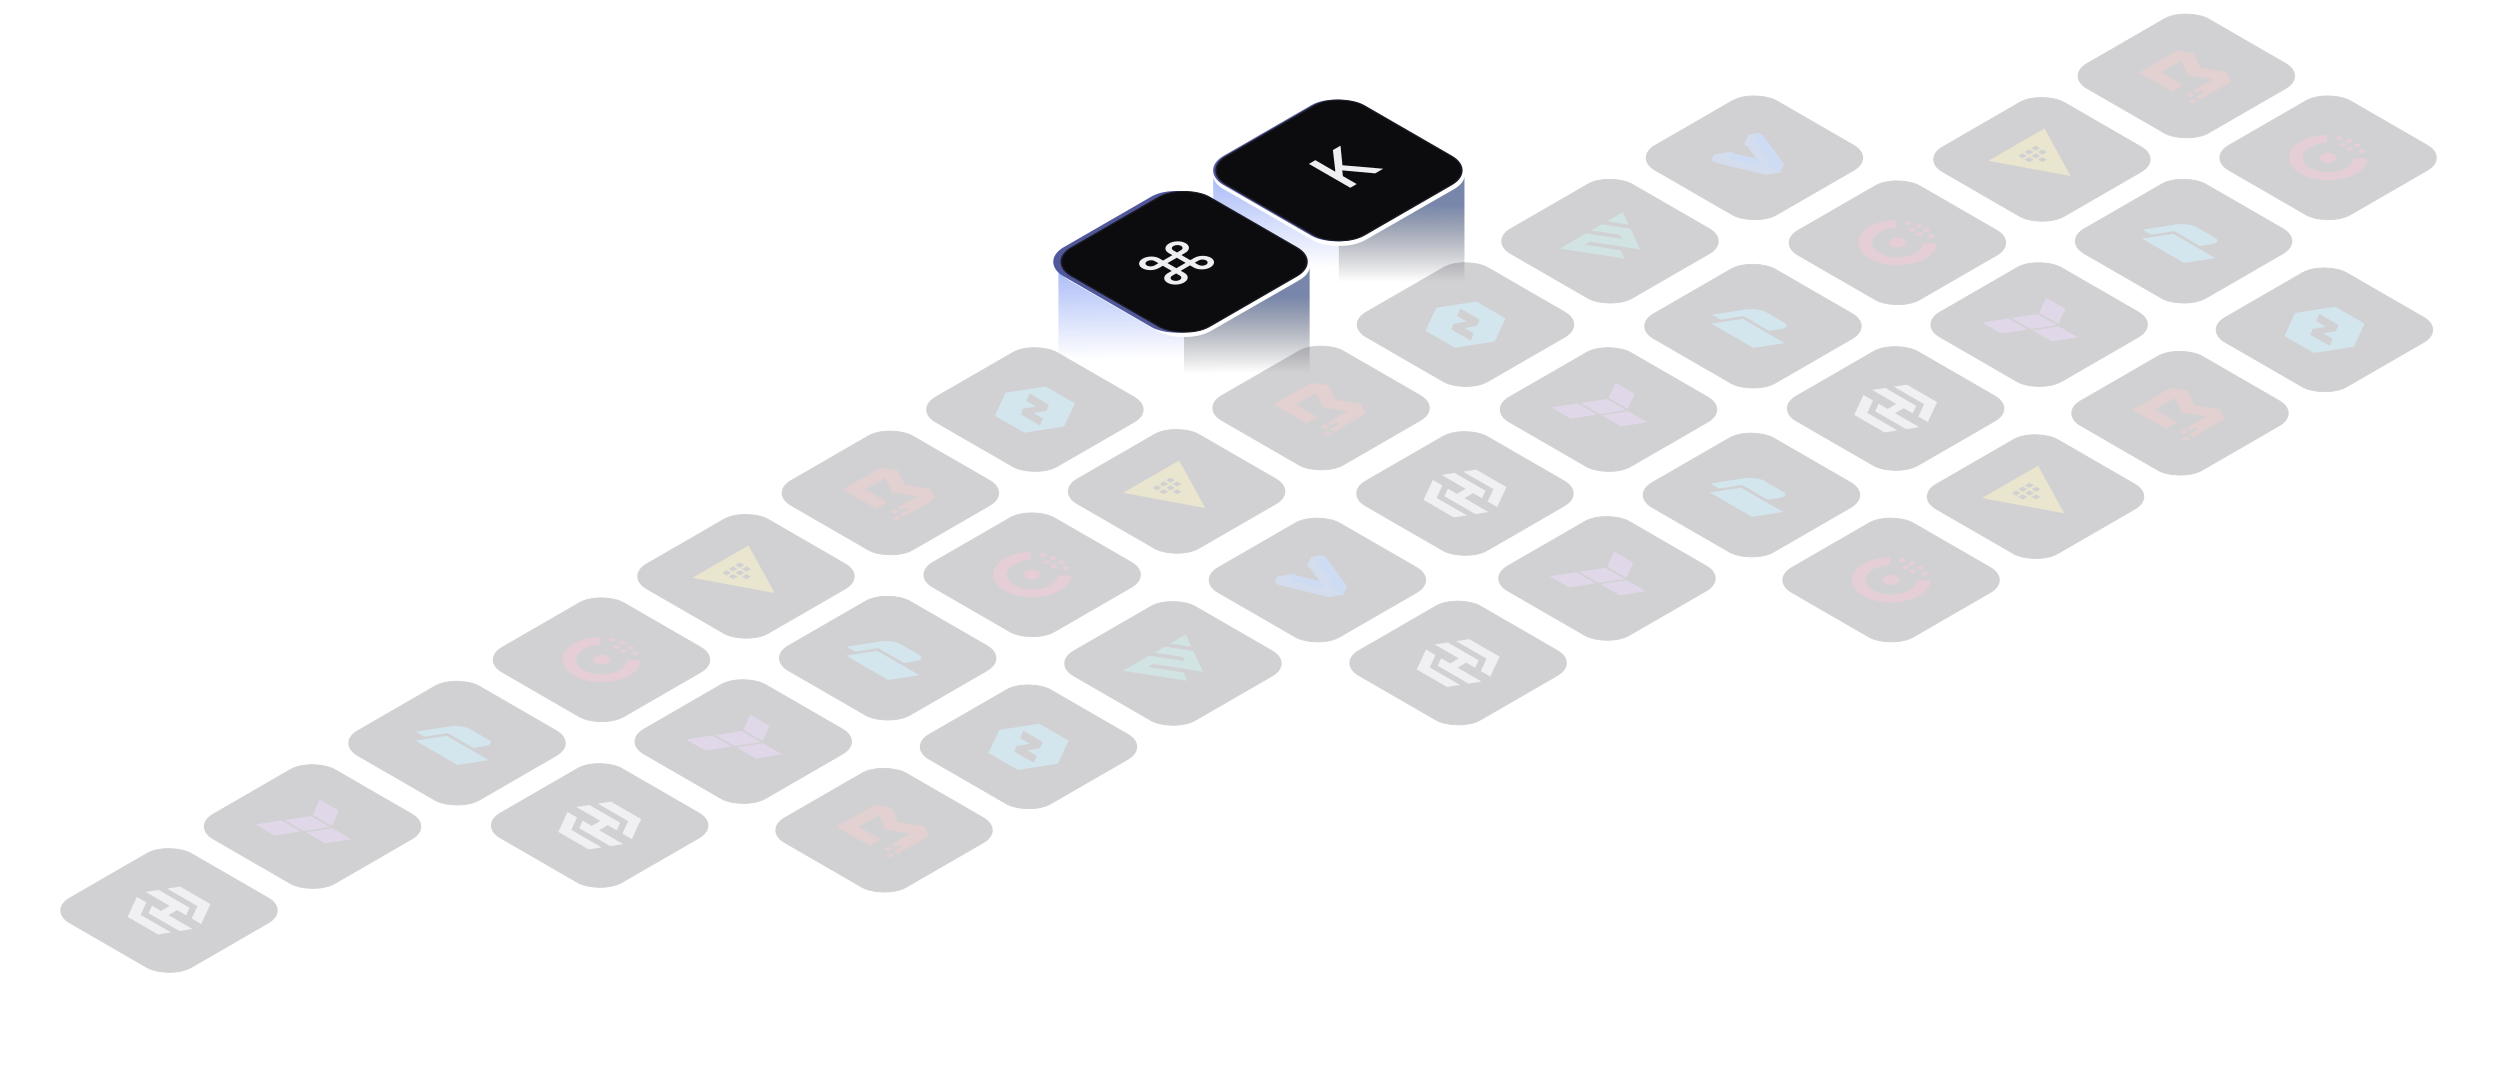 <svg width="985" height="428" viewBox="0 0 985 428" fill="none" xmlns="http://www.w3.org/2000/svg">
<g clip-path="url(#clip0_22107_228988)">
<g filter="url(#filter0_f_22107_228988)">
<rect width="63.019" height="63.019" rx="11.52" transform="matrix(0.866 -0.5 0.866 0.5 472.13 67.16)" fill="#51579B"/>
</g>
<g filter="url(#filter1_f_22107_228988)">
<rect width="63.019" height="63.019" rx="11.52" transform="matrix(0.866 -0.5 0.866 0.5 409.13 103.16)" fill="#51579B"/>
</g>
<g opacity="0.2">
<rect x="0.438" width="54.882" height="54.882" rx="9.872" transform="matrix(0.866 -0.5 0.866 0.5 75.245 325.876)" fill="#1A1B26" stroke="#1A1B26" stroke-width="0.506"/>
<g clip-path="url(#clip1_22107_228988)">
<path fill-rule="evenodd" clip-rule="evenodd" d="M112.115 323.068L122.452 321.468L130.021 325.838L119.682 327.437L112.115 323.068Z" fill="#633691"/>
<path fill-rule="evenodd" clip-rule="evenodd" d="M123.17 321.053L130.739 325.423L133.507 319.455L125.94 315.087L123.17 321.053Z" fill="#633691"/>
<path fill-rule="evenodd" clip-rule="evenodd" d="M100.62 324.827L108.187 329.196L118.524 327.598L110.957 323.229L100.62 324.827Z" fill="#633691"/>
<path fill-rule="evenodd" clip-rule="evenodd" d="M128.078 332.284L138.416 330.686L130.898 326.346L130.848 326.317L120.511 327.916L128.078 332.284Z" fill="#633691"/>
</g>
<rect x="0.438" width="54.882" height="54.882" rx="9.872" transform="matrix(0.866 -0.5 0.866 0.5 244.923 292.398)" fill="#1A1B26" stroke="#1A1B26" stroke-width="0.506"/>
<g clip-path="url(#clip2_22107_228988)">
<path fill-rule="evenodd" clip-rule="evenodd" d="M281.794 289.59L292.131 287.99L299.7 292.359L289.361 293.959L281.794 289.59Z" fill="#633691"/>
<path fill-rule="evenodd" clip-rule="evenodd" d="M292.849 287.575L300.418 291.945L303.187 285.977L295.62 281.608L292.849 287.575Z" fill="#633691"/>
<path fill-rule="evenodd" clip-rule="evenodd" d="M270.299 291.349L277.866 295.717L288.203 294.119L280.636 289.751L270.299 291.349Z" fill="#633691"/>
<path fill-rule="evenodd" clip-rule="evenodd" d="M297.757 298.806L308.095 297.208L300.577 292.868L300.528 292.839L290.19 294.437L297.757 298.806Z" fill="#633691"/>
</g>
<rect x="0.438" width="54.882" height="54.882" rx="9.872" transform="matrix(0.866 -0.5 0.866 0.5 132.162 293.018)" fill="#1A1B26" stroke="#1A1B26" stroke-width="0.506"/>
<g clip-path="url(#clip3_22107_228988)">
<path fill-rule="evenodd" clip-rule="evenodd" d="M163.659 291.799L175.939 289.903L192.521 299.476L180.241 301.371L163.659 291.799Z" fill="#237FA7"/>
<path d="M177.234 286.2L163.899 288.271L167.28 290.222L176.361 288.819L186.513 294.68L190.775 294.016C193.416 293.607 194.217 292.487 192.533 291.515L185.083 287.214C183.407 286.249 179.873 285.795 177.234 286.2Z" fill="#237FA7"/>
</g>
<rect x="0.438" width="54.882" height="54.882" rx="9.872" transform="matrix(0.866 -0.5 0.866 0.5 301.841 259.54)" fill="#1A1B26" stroke="#1A1B26" stroke-width="0.506"/>
<g clip-path="url(#clip4_22107_228988)">
<path fill-rule="evenodd" clip-rule="evenodd" d="M333.338 258.32L345.618 256.425L362.2 265.997L349.92 267.893L333.338 258.32Z" fill="#237FA7"/>
<path d="M346.913 252.722L333.578 254.792L336.959 256.744L346.04 255.341L356.192 261.202L360.454 260.537C363.095 260.128 363.897 259.009 362.212 258.037L354.762 253.736C353.086 252.77 349.552 252.317 346.913 252.722Z" fill="#237FA7"/>
</g>
<rect x="0.438" width="54.882" height="54.882" rx="9.872" transform="matrix(0.866 -0.5 0.866 0.5 189.079 260.159)" fill="#1A1B26" stroke="#1A1B26" stroke-width="0.506"/>
<g clip-path="url(#clip5_22107_228988)">
<path d="M247.945 266.144C246.173 267.168 243.996 267.927 241.601 268.355C239.206 268.784 236.666 268.868 234.201 268.601C231.737 268.334 229.423 267.724 227.459 266.824C225.496 265.924 223.943 264.761 222.935 263.435C221.927 262.11 221.494 260.663 221.675 259.219C221.856 257.775 222.644 256.379 223.971 255.151C225.298 253.923 227.125 252.9 229.292 252.172C231.459 251.444 233.901 251.032 236.406 250.973V250.973L236.526 254.026C234.569 254.084 232.684 254.468 231.098 255.131C229.512 255.795 228.293 256.71 227.59 257.765C226.886 258.82 226.728 259.971 227.135 261.077C227.541 262.183 228.495 263.198 229.88 263.997C231.265 264.797 233.022 265.347 234.938 265.582C236.854 265.817 238.847 265.725 240.675 265.319C242.504 264.913 244.088 264.21 245.238 263.294C246.387 262.379 247.052 261.29 247.151 260.161L252.442 260.23C252.283 262.457 250.678 264.568 247.945 266.144V266.144Z" fill="#830833"/>
<path d="M251.262 257.937C251.086 258.039 250.861 258.108 250.616 258.136C250.371 258.165 250.117 258.15 249.886 258.095C249.655 258.04 249.458 257.946 249.319 257.826C249.181 257.707 249.107 257.566 249.107 257.421C249.107 257.277 249.181 257.136 249.319 257.016C249.458 256.896 249.655 256.803 249.886 256.748C250.117 256.693 250.371 256.678 250.616 256.706C250.861 256.735 251.086 256.804 251.262 256.906C251.498 257.043 251.631 257.228 251.631 257.421C251.631 257.615 251.498 257.8 251.262 257.937V257.937Z" fill="#830833"/>
<path d="M239.342 261.257C238.876 261.528 238.282 261.713 237.634 261.789C236.986 261.865 236.314 261.828 235.703 261.683C235.091 261.538 234.568 261.291 234.2 260.975C233.831 260.658 233.634 260.285 233.633 259.903C233.631 259.522 233.827 259.149 234.193 258.831C234.56 258.514 235.082 258.266 235.692 258.12C236.303 257.974 236.975 257.935 237.623 258.01C238.271 258.084 238.867 258.268 239.334 258.538C239.956 258.899 240.307 259.388 240.308 259.897C240.31 260.406 239.962 260.895 239.342 261.257V261.257Z" fill="#830833"/>
<path d="M249.244 255.589C249.067 255.691 248.842 255.76 248.597 255.789C248.352 255.817 248.098 255.802 247.867 255.747C247.637 255.692 247.439 255.598 247.301 255.479C247.162 255.359 247.088 255.218 247.088 255.073C247.088 254.929 247.162 254.788 247.301 254.668C247.439 254.549 247.637 254.455 247.867 254.4C248.098 254.345 248.352 254.33 248.597 254.358C248.842 254.387 249.067 254.456 249.244 254.558C249.48 254.695 249.612 254.88 249.612 255.073C249.612 255.267 249.48 255.452 249.244 255.589Z" fill="#830833"/>
<path d="M246.477 257.058C246.3 257.16 246.074 257.229 245.829 257.257C245.583 257.285 245.329 257.27 245.098 257.215C244.867 257.159 244.67 257.065 244.531 256.944C244.393 256.824 244.32 256.682 244.321 256.538C244.323 256.393 244.399 256.252 244.539 256.133C244.68 256.013 244.879 255.92 245.111 255.866C245.343 255.812 245.598 255.799 245.843 255.828C246.088 255.858 246.312 255.929 246.487 256.032C246.72 256.169 246.849 256.354 246.847 256.546C246.845 256.738 246.712 256.922 246.477 257.058V257.058Z" fill="#830833"/>
<path d="M246.234 253.852C246.058 253.954 245.833 254.023 245.588 254.051C245.343 254.08 245.089 254.065 244.858 254.01C244.628 253.955 244.43 253.861 244.292 253.741C244.153 253.622 244.079 253.481 244.079 253.336C244.079 253.192 244.153 253.051 244.292 252.931C244.43 252.812 244.628 252.718 244.858 252.663C245.089 252.608 245.343 252.593 245.588 252.621C245.833 252.65 246.058 252.719 246.234 252.821C246.471 252.958 246.603 253.143 246.603 253.336C246.603 253.53 246.471 253.715 246.234 253.852Z" fill="#830833"/>
<path d="M243.681 255.443C243.505 255.545 243.28 255.615 243.035 255.643C242.79 255.671 242.536 255.656 242.305 255.601C242.074 255.546 241.877 255.453 241.738 255.333C241.6 255.213 241.526 255.072 241.526 254.928C241.526 254.784 241.6 254.643 241.738 254.523C241.877 254.403 242.074 254.309 242.305 254.254C242.536 254.199 242.79 254.185 243.035 254.213C243.28 254.241 243.505 254.31 243.681 254.412C243.918 254.549 244.051 254.734 244.051 254.928C244.051 255.121 243.918 255.307 243.681 255.443V255.443Z" fill="#830833"/>
<path d="M242.259 252.68C242.083 252.782 241.858 252.852 241.613 252.88C241.368 252.908 241.114 252.894 240.883 252.839C240.652 252.784 240.454 252.691 240.315 252.571C240.176 252.451 240.102 252.31 240.101 252.166C240.101 252.022 240.175 251.881 240.314 251.761C240.452 251.641 240.65 251.547 240.88 251.492C241.111 251.437 241.365 251.422 241.61 251.45C241.855 251.478 242.081 251.548 242.257 251.65C242.494 251.786 242.627 251.971 242.627 252.164C242.627 252.358 242.495 252.543 242.259 252.68Z" fill="#830833"/>
</g>
<rect x="0.438" width="54.882" height="54.882" rx="9.872" transform="matrix(0.866 -0.5 0.866 0.5 358.759 226.681)" fill="#1A1B26" stroke="#1A1B26" stroke-width="0.506"/>
<g clip-path="url(#clip6_22107_228988)">
<path d="M417.624 232.665C415.853 233.69 413.675 234.449 411.28 234.877C408.885 235.306 406.345 235.39 403.881 235.123C401.416 234.856 399.102 234.246 397.139 233.346C395.175 232.446 393.622 231.282 392.614 229.957C391.606 228.632 391.174 227.184 391.354 225.741C391.535 224.297 392.323 222.9 393.65 221.672C394.978 220.444 396.804 219.422 398.971 218.694C401.138 217.966 403.58 217.554 406.086 217.494V217.494L406.205 220.548C404.249 220.606 402.363 220.989 400.777 221.653C399.191 222.317 397.973 223.231 397.269 224.287C396.566 225.342 396.408 226.493 396.814 227.599C397.221 228.705 398.174 229.719 399.559 230.519C400.944 231.319 402.701 231.869 404.618 232.104C406.534 232.338 408.527 232.247 410.355 231.841C412.183 231.435 413.768 230.732 414.917 229.816C416.067 228.9 416.731 227.812 416.831 226.683L422.121 226.751C421.962 228.979 420.357 231.09 417.624 232.665V232.665Z" fill="#830833"/>
<path d="M420.942 224.459C420.765 224.561 420.54 224.63 420.295 224.658C420.05 224.686 419.796 224.672 419.565 224.617C419.335 224.561 419.137 224.468 418.999 224.348C418.86 224.228 418.786 224.087 418.786 223.943C418.786 223.799 418.86 223.658 418.999 223.538C419.137 223.418 419.335 223.325 419.565 223.27C419.796 223.214 420.05 223.2 420.295 223.228C420.54 223.256 420.765 223.326 420.942 223.428C421.178 223.565 421.31 223.75 421.31 223.943C421.31 224.136 421.178 224.322 420.942 224.459V224.459Z" fill="#830833"/>
<path d="M409.021 227.779C408.555 228.05 407.961 228.235 407.313 228.311C406.665 228.387 405.993 228.35 405.382 228.205C404.77 228.06 404.247 227.813 403.879 227.496C403.51 227.18 403.313 226.807 403.312 226.425C403.311 226.044 403.506 225.67 403.872 225.353C404.239 225.035 404.761 224.788 405.371 224.642C405.982 224.495 406.654 224.457 407.302 224.532C407.95 224.606 408.546 224.79 409.013 225.06C409.636 225.421 409.986 225.909 409.988 226.419C409.989 226.928 409.641 227.417 409.021 227.779V227.779Z" fill="#830833"/>
<path d="M418.923 222.111C418.746 222.213 418.521 222.282 418.276 222.31C418.031 222.338 417.777 222.324 417.547 222.269C417.316 222.214 417.119 222.12 416.98 222C416.841 221.88 416.767 221.739 416.767 221.595C416.767 221.451 416.841 221.31 416.98 221.19C417.119 221.07 417.316 220.977 417.547 220.922C417.777 220.867 418.031 220.852 418.276 220.88C418.521 220.908 418.746 220.978 418.923 221.08C419.159 221.217 419.291 221.402 419.291 221.595C419.291 221.788 419.159 221.974 418.923 222.111Z" fill="#830833"/>
<path d="M416.156 223.579C415.979 223.681 415.754 223.751 415.508 223.779C415.262 223.807 415.008 223.792 414.777 223.736C414.546 223.681 414.349 223.587 414.21 223.466C414.072 223.346 413.999 223.204 414.001 223.06C414.002 222.915 414.078 222.774 414.218 222.654C414.359 222.535 414.558 222.442 414.79 222.388C415.022 222.334 415.277 222.321 415.522 222.35C415.767 222.38 415.991 222.451 416.166 222.554C416.399 222.691 416.528 222.876 416.526 223.068C416.524 223.26 416.391 223.444 416.156 223.579V223.579Z" fill="#830833"/>
<path d="M415.914 220.374C415.737 220.476 415.512 220.545 415.267 220.573C415.022 220.601 414.768 220.587 414.537 220.532C414.307 220.477 414.11 220.383 413.971 220.263C413.832 220.143 413.758 220.002 413.758 219.858C413.758 219.714 413.832 219.573 413.971 219.453C414.11 219.333 414.307 219.24 414.537 219.185C414.768 219.129 415.022 219.115 415.267 219.143C415.512 219.171 415.737 219.241 415.914 219.343C416.15 219.48 416.282 219.665 416.282 219.858C416.282 220.051 416.15 220.237 415.914 220.374Z" fill="#830833"/>
<path d="M413.36 221.965C413.184 222.067 412.959 222.136 412.714 222.164C412.469 222.193 412.215 222.178 411.984 222.123C411.754 222.068 411.556 221.974 411.418 221.854C411.279 221.735 411.205 221.594 411.205 221.449C411.205 221.305 411.279 221.164 411.418 221.044C411.556 220.925 411.754 220.831 411.984 220.776C412.215 220.721 412.469 220.706 412.714 220.734C412.959 220.763 413.184 220.832 413.36 220.934C413.597 221.071 413.73 221.256 413.73 221.449C413.73 221.643 413.597 221.828 413.36 221.965V221.965Z" fill="#830833"/>
<path d="M411.938 219.201C411.762 219.304 411.537 219.373 411.292 219.402C411.047 219.43 410.793 219.416 410.562 219.361C410.331 219.306 410.134 219.213 409.994 219.093C409.855 218.973 409.781 218.832 409.781 218.688C409.78 218.544 409.854 218.403 409.993 218.282C410.132 218.162 410.329 218.069 410.56 218.014C410.79 217.958 411.044 217.944 411.289 217.972C411.535 218 411.76 218.07 411.936 218.172C412.173 218.308 412.306 218.493 412.306 218.686C412.307 218.879 412.174 219.065 411.938 219.201Z" fill="#830833"/>
</g>
<rect x="0.438" width="54.882" height="54.882" rx="9.872" transform="matrix(0.866 -0.5 0.866 0.5 245.997 227.301)" fill="#1A1B26" stroke="#1A1B26" stroke-width="0.506"/>
<g clip-path="url(#clip7_22107_228988)">
<path d="M272.826 227.656L305.23 233.665L294.901 214.912L272.826 227.656ZM290.611 227.2L288.859 228.211L287.107 227.2L288.859 226.188L290.611 227.2ZM287.982 225.682L286.23 226.694L284.48 225.683L286.232 224.672L287.982 225.682ZM295.865 227.2L294.113 228.211L292.361 227.2L294.113 226.188L295.865 227.2ZM293.238 225.683L291.486 226.695L289.734 225.683L291.486 224.672L293.238 225.683ZM290.609 224.166L288.857 225.177L287.107 224.167L288.859 223.155L290.609 224.166ZM295.852 224.175L294.099 225.186L292.347 224.175L294.099 223.163L295.852 224.175ZM291.47 223.668L289.72 222.658L291.472 221.647L293.222 222.657L291.47 223.668Z" fill="#8F7D09"/>
</g>
<rect x="0.438" width="54.882" height="54.882" rx="9.872" transform="matrix(0.866 -0.5 0.866 0.5 415.677 193.823)" fill="#1A1B26" stroke="#1A1B26" stroke-width="0.506"/>
<g clip-path="url(#clip8_22107_228988)">
<path d="M442.506 194.178L474.91 200.187L464.581 181.434L442.506 194.178ZM460.291 193.722L458.539 194.733L456.787 193.722L458.539 192.71L460.291 193.722ZM457.662 192.204L455.91 193.216L454.16 192.205L455.912 191.194L457.662 192.204ZM465.545 193.722L463.793 194.733L462.041 193.722L463.793 192.71L465.545 193.722ZM462.918 192.205L461.166 193.217L459.414 192.205L461.166 191.194L462.918 192.205ZM460.289 190.688L458.537 191.699L456.787 190.689L458.539 189.677L460.289 190.688ZM465.531 190.697L463.779 191.708L462.027 190.697L463.779 189.685L465.531 190.697ZM461.15 190.19L459.4 189.18L461.152 188.169L462.902 189.179L461.15 190.19Z" fill="#8F7D09"/>
</g>
<rect x="0.438" width="54.882" height="54.882" rx="9.872" transform="matrix(0.866 -0.5 0.866 0.5 302.915 194.443)" fill="#1A1B26" stroke="#1A1B26" stroke-width="0.506"/>
<g clip-path="url(#clip9_22107_228988)">
<path d="M356.126 203.523L354.482 202.574L357.898 200.601L356.882 200.015L355.226 200.971L353.571 200.016L361.393 195.5L351.467 193.965L348.806 188.234L340.789 192.862L349.518 197.901L345.202 200.392L332.16 192.863L347.01 184.29L353.78 185.337L356.451 191.088L366.613 192.661L368.373 196.453L356.126 203.523Z" fill="#731316"/>
<path d="M352.475 200.648L350.82 201.604L352.475 202.559L354.13 201.604L352.475 200.648Z" fill="#731316"/>
<path d="M353.374 203.199L351.719 204.155L353.374 205.11L355.029 204.155L353.374 203.199Z" fill="#731316"/>
</g>
<rect x="0.438" width="54.882" height="54.882" rx="9.872" transform="matrix(0.866 -0.5 0.866 0.5 472.594 160.964)" fill="#1A1B26" stroke="#1A1B26" stroke-width="0.506"/>
<g clip-path="url(#clip10_22107_228988)">
<path d="M525.805 170.044L524.161 169.095L527.577 167.122L526.561 166.536L524.904 167.492L523.25 166.537L531.072 162.021L521.146 160.486L518.485 154.755L510.468 159.383L519.197 164.422L514.881 166.914L501.839 159.384L516.689 150.811L523.459 151.858L526.13 157.609L536.292 159.182L538.052 162.974L525.805 170.044Z" fill="#731316"/>
<path d="M522.154 167.17L520.499 168.125L522.154 169.08L523.809 168.125L522.154 167.17Z" fill="#731316"/>
<path d="M523.053 169.721L521.398 170.676L523.053 171.631L524.708 170.676L523.053 169.721Z" fill="#731316"/>
</g>
<rect x="0.438" width="54.882" height="54.882" rx="9.872" transform="matrix(0.866 -0.5 0.866 0.5 300.409 327.323)" fill="#1A1B26" stroke="#1A1B26" stroke-width="0.506"/>
<g clip-path="url(#clip11_22107_228988)">
<path d="M353.621 336.404L351.976 335.454L355.393 333.482L354.376 332.895L352.72 333.852L351.065 332.896L358.887 328.381L348.961 326.846L346.3 321.115L338.283 325.743L347.012 330.782L342.696 333.273L329.654 325.744L344.504 317.171L351.274 318.218L353.945 323.969L364.107 325.542L365.867 329.334L353.621 336.404Z" fill="#731316"/>
<path d="M349.969 333.529L348.314 334.484L349.969 335.439L351.624 334.484L349.969 333.529Z" fill="#731316"/>
<path d="M350.868 336.08L349.214 337.035L350.868 337.99L352.523 337.035L350.868 336.08Z" fill="#731316"/>
</g>
<rect x="0.438" width="54.882" height="54.882" rx="9.872" transform="matrix(0.866 -0.5 0.866 0.5 359.833 161.584)" fill="#1A1B26" stroke="#1A1B26" stroke-width="0.506"/>
<g clip-path="url(#clip12_22107_228988)">
<path d="M396.208 154.706L391.986 163.802L403.521 170.461L419.277 168.023L423.499 158.927L411.965 152.268L396.208 154.706ZM413.343 159.459L412.219 161.882L407.253 162.728L410.929 164.85L409.823 167.702L402.138 163.266L403.069 161.034L408.15 160.126L404.398 157.959L405.672 155.021L413.343 159.459Z" fill="#237FA7"/>
</g>
<rect x="0.438" width="54.882" height="54.882" rx="9.872" transform="matrix(0.866 -0.5 0.866 0.5 529.512 128.105)" fill="#1A1B26" stroke="#1A1B26" stroke-width="0.506"/>
<g clip-path="url(#clip13_22107_228988)">
<path d="M565.887 121.227L561.665 130.323L573.2 136.982L588.956 134.545L593.179 125.449L581.644 118.79L565.887 121.227ZM583.022 125.98L581.898 128.404L576.933 129.25L580.608 131.372L579.502 134.223L571.818 129.787L572.748 127.555L577.83 126.647L574.077 124.481L575.352 121.543L583.022 125.98Z" fill="#237FA7"/>
</g>
<rect x="0.438" width="54.882" height="54.882" rx="9.872" transform="matrix(0.866 -0.5 0.866 0.5 357.327 294.465)" fill="#1A1B26" stroke="#1A1B26" stroke-width="0.506"/>
<g clip-path="url(#clip14_22107_228988)">
<path d="M393.702 287.586L389.48 296.683L401.014 303.342L416.771 300.904L420.993 291.808L409.459 285.149L393.702 287.586ZM410.837 292.339L409.713 294.763L404.747 295.609L408.422 297.731L407.317 300.583L399.632 296.147L400.563 293.915L405.644 293.007L401.891 290.84L403.166 287.902L410.837 292.339Z" fill="#237FA7"/>
</g>
<rect x="0.438" width="54.882" height="54.882" rx="9.872" transform="matrix(0.866 -0.5 0.866 0.5 586.43 95.247)" fill="#1A1B26" stroke="#1A1B26" stroke-width="0.506"/>
<g clip-path="url(#clip15_22107_228988)">
<path d="M639.376 83.624L641.642 88.507L633.185 87.198L639.376 83.624Z" fill="#1D7177"/>
<path d="M626.43 95.231L624.364 96.424L638.471 98.607L639.984 101.864L614.586 97.936L624.916 91.972L639.027 94.155L638.27 92.527L626.981 90.78L631.112 88.395L636.759 89.268L642.402 90.141L646.182 98.286L626.43 95.231Z" fill="#1D7177"/>
</g>
<rect x="0.438" width="54.882" height="54.882" rx="9.872" transform="matrix(0.866 -0.5 0.866 0.5 414.245 261.606)" fill="#1A1B26" stroke="#1A1B26" stroke-width="0.506"/>
<g clip-path="url(#clip16_22107_228988)">
<path d="M467.191 249.984L469.457 254.866L461 253.558L467.191 249.984Z" fill="#1D7177"/>
<path d="M454.245 261.591L452.179 262.783L466.286 264.966L467.799 268.224L442.401 264.295L452.731 258.332L466.841 260.515L466.085 258.886L454.796 257.139L458.927 254.754L464.574 255.627L470.217 256.5L473.997 264.646L454.245 261.591Z" fill="#1D7177"/>
</g>
<rect x="0.438" width="54.882" height="54.882" rx="9.872" transform="matrix(0.866 -0.5 0.866 0.5 643.347 62.389)" fill="#1A1B26" stroke="#1A1B26" stroke-width="0.506"/>
<g clip-path="url(#clip17_22107_228988)">
<path d="M688.886 53.011L687.114 56.829L688.601 57.687L692.053 62.629L683.491 60.636L682.005 59.778L675.393 60.801L674.317 63.124L676.028 64.111L695.613 68.862L701.319 67.979L702.849 64.685L694.62 53.378L692.909 52.391L688.886 53.011Z" fill="#2354AA"/>
<path d="M692.909 52.391L691.136 56.207L692.624 57.066L696.828 63.423L696.109 64.971L701.319 67.979L702.849 64.685L694.62 53.378L692.909 52.391Z" fill="#0850C5"/>
<path d="M683.491 60.636L682.005 59.778L680.927 62.101L682.414 62.96L693.428 65.386L694.146 63.838L692.053 62.629L683.491 60.636Z" fill="#0850C5"/>
</g>
<rect x="0.438" width="54.882" height="54.882" rx="9.872" transform="matrix(0.866 -0.5 0.866 0.5 471.162 228.748)" fill="#1A1B26" stroke="#1A1B26" stroke-width="0.506"/>
<g clip-path="url(#clip18_22107_228988)">
<path d="M516.701 219.371L514.93 223.188L516.416 224.046L519.868 228.989L511.307 226.996L509.821 226.138L503.208 227.161L502.133 229.483L503.843 230.471L523.428 235.221L529.134 234.338L530.664 231.044L522.435 219.738L520.724 218.75L516.701 219.371Z" fill="#2354AA"/>
<path d="M520.724 218.75L518.951 222.567L520.439 223.426L524.643 229.783L523.924 231.331L529.134 234.338L530.664 231.044L522.435 219.738L520.724 218.75Z" fill="#0850C5"/>
<path d="M511.307 226.996L509.821 226.138L508.742 228.46L510.23 229.319L521.243 231.745L521.962 230.197L519.868 228.989L511.307 226.996Z" fill="#0850C5"/>
</g>
<rect x="0.438" width="54.882" height="54.882" rx="9.872" transform="matrix(0.866 -0.5 0.866 0.5 18.685 358.942)" fill="#1A1B26" stroke="#1A1B26" stroke-width="0.506"/>
<g clip-path="url(#clip19_22107_228988)">
<path d="M53.935 353.402L50.287 361.249L50.291 361.251L62.233 368.145L67.341 367.355L55.395 360.459L57.671 355.558L53.935 353.402Z" fill="#B2B6BD"/>
<path d="M57.377 351.415L66.89 356.907L63.448 358.894L59.899 356.844L58.528 359.794L70.716 366.83L75.83 366.041L66.344 360.565L69.785 358.579L73.312 360.614L74.68 357.666L62.484 350.625L57.377 351.415Z" fill="#B2B6BD"/>
<path d="M79.275 364.057L82.924 356.21L82.92 356.207L70.978 349.313L65.868 350.104L77.814 357.001L75.54 361.9L79.275 364.057Z" fill="#B2B6BD"/>
</g>
<rect x="0.438" width="54.882" height="54.882" rx="9.872" transform="matrix(0.866 -0.5 0.866 0.5 188.364 325.464)" fill="#1A1B26" stroke="#1A1B26" stroke-width="0.506"/>
<g clip-path="url(#clip20_22107_228988)">
<path d="M223.615 319.923L219.966 327.77L219.97 327.773L231.912 334.667L237.02 333.877L225.074 326.98L227.35 322.08L223.615 319.923Z" fill="#B2B6BD"/>
<path d="M227.056 317.937L236.569 323.428L233.128 325.415L229.578 323.366L228.208 326.316L240.395 333.352L245.509 332.563L236.023 327.087L239.464 325.1L242.991 327.136L244.359 324.187L232.164 317.147L227.056 317.937Z" fill="#B2B6BD"/>
<path d="M248.954 330.578L252.603 322.731L252.599 322.729L240.657 315.835L235.547 316.626L247.493 323.522L245.219 328.422L248.954 330.578Z" fill="#B2B6BD"/>
</g>
<rect x="0.438" width="54.882" height="54.882" rx="9.872" transform="matrix(0.866 -0.5 0.866 0.5 585.845 161.584)" fill="#1A1B26" stroke="#1A1B26" stroke-width="0.506"/>
<g clip-path="url(#clip21_22107_228988)">
<path fill-rule="evenodd" clip-rule="evenodd" d="M622.715 158.776L633.053 157.176L640.622 161.546L630.282 163.145L622.715 158.776Z" fill="#633691"/>
<path fill-rule="evenodd" clip-rule="evenodd" d="M633.771 156.761L641.34 161.131L644.108 155.163L636.541 150.795L633.771 156.761Z" fill="#633691"/>
<path fill-rule="evenodd" clip-rule="evenodd" d="M611.22 160.535L618.787 164.904L629.125 163.306L621.558 158.937L611.22 160.535Z" fill="#633691"/>
<path fill-rule="evenodd" clip-rule="evenodd" d="M638.679 167.992L649.016 166.394L641.499 162.054L641.449 162.025L631.112 163.624L638.679 167.992Z" fill="#633691"/>
</g>
<rect x="0.438" width="54.882" height="54.882" rx="9.872" transform="matrix(0.866 -0.5 0.866 0.5 755.524 128.106)" fill="#1A1B26" stroke="#1A1B26" stroke-width="0.506"/>
<g clip-path="url(#clip22_22107_228988)">
<path fill-rule="evenodd" clip-rule="evenodd" d="M792.394 125.298L802.732 123.697L810.301 128.067L799.961 129.666L792.394 125.298Z" fill="#633691"/>
<path fill-rule="evenodd" clip-rule="evenodd" d="M803.45 123.283L811.019 127.652L813.787 121.684L806.22 117.316L803.45 123.283Z" fill="#633691"/>
<path fill-rule="evenodd" clip-rule="evenodd" d="M780.899 127.056L788.467 131.425L798.804 129.827L791.237 125.458L780.899 127.056Z" fill="#633691"/>
<path fill-rule="evenodd" clip-rule="evenodd" d="M808.358 134.513L818.695 132.915L811.178 128.575L811.128 128.547L800.791 130.145L808.358 134.513Z" fill="#633691"/>
</g>
<rect x="0.438" width="54.882" height="54.882" rx="9.872" transform="matrix(0.866 -0.5 0.866 0.5 585.246 228.115)" fill="#1A1B26" stroke="#1A1B26" stroke-width="0.506"/>
<g clip-path="url(#clip23_22107_228988)">
<path fill-rule="evenodd" clip-rule="evenodd" d="M622.116 225.307L632.454 223.707L640.023 228.077L629.684 229.676L622.116 225.307Z" fill="#633691"/>
<path fill-rule="evenodd" clip-rule="evenodd" d="M633.172 223.292L640.741 227.662L643.509 221.694L635.942 217.326L633.172 223.292Z" fill="#633691"/>
<path fill-rule="evenodd" clip-rule="evenodd" d="M610.622 227.066L618.189 231.435L628.526 229.837L620.959 225.468L610.622 227.066Z" fill="#633691"/>
<path fill-rule="evenodd" clip-rule="evenodd" d="M638.08 234.523L648.418 232.925L640.9 228.585L640.85 228.556L630.513 230.155L638.08 234.523Z" fill="#633691"/>
</g>
<rect x="0.438" width="54.882" height="54.882" rx="9.872" transform="matrix(0.866 -0.5 0.866 0.5 642.763 128.726)" fill="#1A1B26" stroke="#1A1B26" stroke-width="0.506"/>
<g clip-path="url(#clip24_22107_228988)">
<path fill-rule="evenodd" clip-rule="evenodd" d="M674.259 127.506L686.54 125.611L703.122 135.183L690.841 137.079L674.259 127.506Z" fill="#237FA7"/>
<path d="M687.834 121.908L674.5 123.978L677.881 125.93L686.961 124.527L697.114 130.388L701.376 129.723C704.017 129.314 704.818 128.195 703.134 127.223L695.684 122.922C694.007 121.956 690.473 121.503 687.834 121.908Z" fill="#237FA7"/>
</g>
<rect x="0.438" width="54.882" height="54.882" rx="9.872" transform="matrix(0.866 -0.5 0.866 0.5 812.442 95.247)" fill="#1A1B26" stroke="#1A1B26" stroke-width="0.506"/>
<g clip-path="url(#clip25_22107_228988)">
<path fill-rule="evenodd" clip-rule="evenodd" d="M843.939 94.028L856.219 92.132L872.801 101.705L860.521 103.6L843.939 94.028Z" fill="#237FA7"/>
<path d="M857.514 88.43L844.179 90.499L847.56 92.451L856.641 91.048L866.793 96.909L871.055 96.245C873.696 95.836 874.498 94.716 872.813 93.744L865.363 89.443C863.687 88.478 860.153 88.024 857.514 88.43Z" fill="#237FA7"/>
</g>
<rect x="0.438" width="54.882" height="54.882" rx="9.872" transform="matrix(0.866 -0.5 0.866 0.5 642.164 195.257)" fill="#1A1B26" stroke="#1A1B26" stroke-width="0.506"/>
<g clip-path="url(#clip26_22107_228988)">
<path fill-rule="evenodd" clip-rule="evenodd" d="M673.66 194.038L685.941 192.142L702.523 201.715L690.242 203.611L673.66 194.038Z" fill="#237FA7"/>
<path d="M687.235 188.44L673.901 190.51L677.282 192.462L686.362 191.059L696.515 196.92L700.777 196.255C703.418 195.846 704.219 194.727 702.535 193.754L695.085 189.454C693.408 188.488 689.874 188.034 687.235 188.44Z" fill="#237FA7"/>
</g>
<rect x="0.438" width="54.882" height="54.882" rx="9.872" transform="matrix(0.866 -0.5 0.866 0.5 699.681 95.867)" fill="#1A1B26" stroke="#1A1B26" stroke-width="0.506"/>
<g clip-path="url(#clip27_22107_228988)">
<path d="M758.546 101.851C756.775 102.875 754.597 103.635 752.202 104.063C749.807 104.491 747.267 104.576 744.802 104.309C742.338 104.042 740.024 103.432 738.06 102.532C736.097 101.631 734.544 100.468 733.536 99.143C732.528 97.817 732.095 96.37 732.276 94.926C732.457 93.483 733.245 92.086 734.572 90.858C735.9 89.63 737.726 88.608 739.893 87.88C742.06 87.151 744.502 86.74 747.007 86.68V86.68L747.127 89.734C745.17 89.791 743.285 90.175 741.699 90.839C740.113 91.502 738.894 92.417 738.191 93.473C737.488 94.528 737.33 95.678 737.736 96.785C738.143 97.891 739.096 98.905 740.481 99.705C741.866 100.504 743.623 101.055 745.539 101.29C747.456 101.524 749.448 101.433 751.277 101.027C753.105 100.621 754.69 99.917 755.839 99.002C756.988 98.086 757.653 96.998 757.753 95.868L763.043 95.937C762.884 98.165 761.279 100.276 758.546 101.851V101.851Z" fill="#830833"/>
<path d="M761.863 93.644C761.687 93.746 761.462 93.816 761.217 93.844C760.972 93.872 760.718 93.858 760.487 93.802C760.256 93.747 760.059 93.654 759.92 93.534C759.782 93.414 759.708 93.273 759.708 93.129C759.708 92.985 759.782 92.844 759.92 92.724C760.059 92.604 760.256 92.511 760.487 92.455C760.718 92.4 760.972 92.386 761.217 92.414C761.462 92.442 761.687 92.511 761.863 92.613C762.1 92.75 762.232 92.936 762.232 93.129C762.232 93.322 762.1 93.507 761.863 93.644V93.644Z" fill="#830833"/>
<path d="M749.943 96.965C749.477 97.236 748.883 97.421 748.235 97.497C747.587 97.572 746.915 97.535 746.304 97.39C745.692 97.245 745.169 96.999 744.801 96.682C744.432 96.365 744.235 95.993 744.234 95.611C744.233 95.229 744.428 94.856 744.794 94.539C745.161 94.221 745.683 93.974 746.293 93.827C746.904 93.681 747.576 93.643 748.224 93.718C748.872 93.792 749.468 93.976 749.935 94.246C750.558 94.607 750.908 95.095 750.909 95.604C750.911 96.114 750.563 96.603 749.943 96.965V96.965Z" fill="#830833"/>
<path d="M759.845 91.296C759.668 91.398 759.443 91.468 759.198 91.496C758.953 91.524 758.699 91.51 758.468 91.454C758.238 91.399 758.04 91.306 757.902 91.186C757.763 91.066 757.689 90.925 757.689 90.781C757.689 90.637 757.763 90.496 757.902 90.376C758.04 90.256 758.238 90.163 758.468 90.108C758.699 90.052 758.953 90.038 759.198 90.066C759.443 90.094 759.668 90.164 759.845 90.266C760.081 90.402 760.213 90.588 760.213 90.781C760.213 90.974 760.081 91.16 759.845 91.296Z" fill="#830833"/>
<path d="M757.078 92.765C756.901 92.867 756.675 92.937 756.43 92.965C756.184 92.993 755.93 92.978 755.699 92.922C755.468 92.867 755.271 92.772 755.132 92.652C754.994 92.531 754.921 92.39 754.923 92.245C754.924 92.101 755 91.96 755.14 91.84C755.281 91.721 755.48 91.628 755.712 91.574C755.944 91.519 756.199 91.506 756.444 91.536C756.689 91.566 756.913 91.636 757.088 91.74C757.321 91.877 757.45 92.062 757.448 92.254C757.446 92.445 757.313 92.629 757.078 92.765V92.765Z" fill="#830833"/>
<path d="M756.836 89.559C756.659 89.661 756.434 89.731 756.189 89.759C755.944 89.787 755.69 89.773 755.459 89.718C755.229 89.662 755.031 89.569 754.893 89.449C754.754 89.329 754.68 89.188 754.68 89.044C754.68 88.9 754.754 88.759 754.893 88.639C755.031 88.519 755.229 88.426 755.459 88.37C755.69 88.315 755.944 88.301 756.189 88.329C756.434 88.357 756.659 88.427 756.836 88.528C757.072 88.665 757.204 88.851 757.204 89.044C757.204 89.237 757.072 89.422 756.836 89.559Z" fill="#830833"/>
<path d="M754.282 91.151C754.106 91.253 753.881 91.322 753.636 91.35C753.391 91.378 753.137 91.364 752.906 91.309C752.675 91.254 752.478 91.16 752.339 91.04C752.201 90.92 752.127 90.779 752.127 90.635C752.127 90.491 752.201 90.35 752.339 90.23C752.478 90.11 752.675 90.017 752.906 89.962C753.137 89.906 753.391 89.892 753.636 89.92C753.881 89.948 754.106 90.018 754.282 90.12C754.519 90.257 754.652 90.442 754.652 90.635C754.652 90.829 754.519 91.014 754.282 91.151V91.151Z" fill="#830833"/>
<path d="M752.86 88.387C752.684 88.489 752.459 88.559 752.214 88.588C751.969 88.616 751.715 88.602 751.484 88.547C751.253 88.492 751.055 88.398 750.916 88.279C750.777 88.159 750.703 88.018 750.703 87.874C750.702 87.729 750.776 87.588 750.915 87.468C751.053 87.348 751.251 87.255 751.481 87.199C751.712 87.144 751.966 87.13 752.211 87.158C752.456 87.186 752.682 87.255 752.858 87.357C753.095 87.494 753.228 87.679 753.228 87.872C753.229 88.065 753.096 88.25 752.86 88.387Z" fill="#830833"/>
</g>
<rect x="0.438" width="54.882" height="54.882" rx="9.872" transform="matrix(0.866 -0.5 0.866 0.5 869.36 62.389)" fill="#1A1B26" stroke="#1A1B26" stroke-width="0.506"/>
<g clip-path="url(#clip28_22107_228988)">
<path d="M928.225 68.373C926.454 69.397 924.276 70.156 921.881 70.585C919.486 71.013 916.946 71.097 914.482 70.831C912.017 70.564 909.703 69.954 907.74 69.053C905.776 68.153 904.223 66.99 903.215 65.665C902.207 64.339 901.775 62.892 901.955 61.448C902.136 60.004 902.924 58.608 904.251 57.38C905.579 56.152 907.405 55.13 909.572 54.401C911.739 53.673 914.181 53.261 916.687 53.202V53.202L916.806 56.256C914.85 56.313 912.964 56.697 911.378 57.361C909.792 58.024 908.574 58.939 907.87 59.994C907.167 61.05 907.009 62.2 907.415 63.306C907.822 64.413 908.775 65.427 910.16 66.227C911.545 67.026 913.302 67.577 915.219 67.811C917.135 68.046 919.128 67.955 920.956 67.549C922.784 67.143 924.369 66.439 925.518 65.523C926.668 64.608 927.332 63.519 927.432 62.39L932.722 62.459C932.564 64.686 930.958 66.798 928.225 68.373V68.373Z" fill="#830833"/>
<path d="M931.543 60.166C931.366 60.268 931.141 60.337 930.896 60.366C930.651 60.394 930.397 60.379 930.166 60.324C929.936 60.269 929.738 60.175 929.6 60.056C929.461 59.936 929.387 59.795 929.387 59.651C929.387 59.506 929.461 59.365 929.6 59.246C929.738 59.126 929.936 59.032 930.166 58.977C930.397 58.922 930.651 58.907 930.896 58.936C931.141 58.964 931.366 59.033 931.543 59.135C931.779 59.272 931.911 59.457 931.911 59.651C931.911 59.844 931.779 60.029 931.543 60.166V60.166Z" fill="#830833"/>
<path d="M919.622 63.486C919.157 63.757 918.562 63.943 917.915 64.018C917.267 64.094 916.595 64.057 915.983 63.912C915.372 63.767 914.849 63.521 914.48 63.204C914.112 62.887 913.914 62.514 913.913 62.133C913.912 61.751 914.107 61.378 914.474 61.06C914.84 60.743 915.362 60.495 915.973 60.349C916.583 60.203 917.255 60.165 917.904 60.239C918.552 60.314 919.147 60.498 919.614 60.768C920.237 61.129 920.587 61.617 920.589 62.126C920.59 62.636 920.243 63.124 919.622 63.486V63.486Z" fill="#830833"/>
<path d="M929.524 57.818C929.347 57.92 929.122 57.99 928.877 58.018C928.632 58.046 928.378 58.031 928.148 57.976C927.917 57.921 927.72 57.828 927.581 57.708C927.442 57.588 927.368 57.447 927.368 57.303C927.368 57.158 927.442 57.018 927.581 56.898C927.72 56.778 927.917 56.684 928.148 56.629C928.378 56.574 928.632 56.56 928.877 56.588C929.122 56.616 929.347 56.685 929.524 56.787C929.76 56.924 929.893 57.109 929.893 57.303C929.893 57.496 929.76 57.681 929.524 57.818Z" fill="#830833"/>
<path d="M926.758 59.287C926.581 59.389 926.355 59.459 926.109 59.486C925.864 59.514 925.609 59.5 925.378 59.444C925.147 59.388 924.95 59.294 924.812 59.174C924.674 59.053 924.601 58.912 924.602 58.767C924.603 58.623 924.679 58.482 924.82 58.362C924.96 58.242 925.159 58.15 925.391 58.095C925.623 58.041 925.878 58.028 926.123 58.058C926.368 58.087 926.593 58.158 926.768 58.261C927 58.399 927.129 58.583 927.128 58.775C927.126 58.967 926.993 59.151 926.758 59.287V59.287Z" fill="#830833"/>
<path d="M926.515 56.081C926.338 56.183 926.113 56.253 925.868 56.281C925.623 56.309 925.37 56.294 925.139 56.239C924.908 56.184 924.711 56.091 924.572 55.971C924.433 55.851 924.359 55.71 924.359 55.566C924.359 55.422 924.433 55.281 924.572 55.161C924.711 55.041 924.908 54.947 925.139 54.892C925.37 54.837 925.623 54.822 925.868 54.851C926.113 54.879 926.338 54.948 926.515 55.05C926.751 55.187 926.884 55.373 926.884 55.566C926.884 55.759 926.751 55.944 926.515 56.081Z" fill="#830833"/>
<path d="M923.962 57.672C923.785 57.774 923.56 57.844 923.315 57.872C923.07 57.9 922.816 57.886 922.585 57.831C922.355 57.775 922.157 57.682 922.019 57.562C921.88 57.442 921.806 57.301 921.806 57.157C921.806 57.013 921.88 56.872 922.019 56.752C922.157 56.632 922.355 56.539 922.585 56.483C922.816 56.428 923.07 56.414 923.315 56.442C923.56 56.47 923.785 56.539 923.962 56.642C924.198 56.778 924.331 56.964 924.331 57.157C924.331 57.35 924.198 57.536 923.962 57.672V57.672Z" fill="#830833"/>
<path d="M922.539 54.909C922.363 55.011 922.138 55.081 921.893 55.109C921.648 55.138 921.394 55.123 921.163 55.069C920.932 55.014 920.735 54.92 920.596 54.8C920.456 54.681 920.382 54.54 920.382 54.395C920.381 54.251 920.455 54.11 920.594 53.99C920.733 53.87 920.93 53.776 921.161 53.721C921.391 53.666 921.645 53.651 921.891 53.679C922.136 53.708 922.361 53.777 922.537 53.879C922.774 54.016 922.907 54.201 922.907 54.394C922.908 54.587 922.775 54.772 922.539 54.909Z" fill="#830833"/>
</g>
<rect x="0.438" width="54.882" height="54.882" rx="9.872" transform="matrix(0.866 -0.5 0.866 0.5 697.174 228.748)" fill="#1A1B26" stroke="#1A1B26" stroke-width="0.506"/>
<g clip-path="url(#clip29_22107_228988)">
<path d="M756.04 234.732C754.268 235.757 752.091 236.516 749.696 236.944C747.301 237.373 744.761 237.457 742.296 237.19C739.832 236.923 737.518 236.313 735.554 235.413C733.591 234.513 732.038 233.349 731.03 232.024C730.022 230.699 729.589 229.251 729.77 227.808C729.95 226.364 730.739 224.967 732.066 223.739C733.393 222.511 735.22 221.489 737.387 220.761C739.554 220.033 741.996 219.621 744.501 219.561V219.561L744.621 222.615C742.664 222.673 740.779 223.056 739.193 223.72C737.607 224.384 736.388 225.299 735.685 226.354C734.981 227.409 734.823 228.56 735.23 229.666C735.636 230.772 736.59 231.787 737.975 232.586C739.36 233.386 741.117 233.936 743.033 234.171C744.949 234.406 746.942 234.314 748.77 233.908C750.599 233.502 752.183 232.799 753.333 231.883C754.482 230.967 755.147 229.879 755.246 228.75L760.536 228.819C760.378 231.046 758.773 233.157 756.04 234.732V234.732Z" fill="#830833"/>
<path d="M759.357 226.526C759.181 226.628 758.956 226.697 758.711 226.725C758.466 226.753 758.212 226.739 757.981 226.684C757.75 226.629 757.553 226.535 757.414 226.415C757.276 226.295 757.202 226.154 757.202 226.01C757.202 225.866 757.276 225.725 757.414 225.605C757.553 225.485 757.75 225.392 757.981 225.337C758.212 225.282 758.466 225.267 758.711 225.295C758.956 225.323 759.181 225.393 759.357 225.495C759.593 225.632 759.726 225.817 759.726 226.01C759.726 226.203 759.593 226.389 759.357 226.526V226.526Z" fill="#830833"/>
<path d="M747.437 229.846C746.971 230.117 746.377 230.302 745.729 230.378C745.081 230.454 744.409 230.417 743.798 230.272C743.186 230.127 742.663 229.88 742.294 229.563C741.926 229.247 741.729 228.874 741.728 228.492C741.726 228.111 741.922 227.737 742.288 227.42C742.655 227.102 743.177 226.855 743.787 226.709C744.398 226.563 745.07 226.524 745.718 226.599C746.366 226.673 746.962 226.857 747.429 227.127C748.051 227.488 748.402 227.976 748.403 228.486C748.405 228.995 748.057 229.484 747.437 229.846V229.846Z" fill="#830833"/>
<path d="M757.338 224.178C757.162 224.28 756.937 224.349 756.692 224.377C756.447 224.405 756.193 224.391 755.962 224.336C755.732 224.281 755.534 224.187 755.396 224.067C755.257 223.947 755.183 223.807 755.183 223.662C755.183 223.518 755.257 223.377 755.396 223.257C755.534 223.137 755.732 223.044 755.962 222.989C756.193 222.934 756.447 222.919 756.692 222.947C756.937 222.975 757.162 223.045 757.338 223.147C757.575 223.284 757.707 223.469 757.707 223.662C757.707 223.856 757.575 224.041 757.338 224.178Z" fill="#830833"/>
<path d="M754.572 225.646C754.395 225.749 754.169 225.818 753.924 225.846C753.678 225.874 753.424 225.859 753.193 225.804C752.962 225.748 752.764 225.654 752.626 225.533C752.488 225.413 752.415 225.271 752.416 225.127C752.418 224.982 752.494 224.841 752.634 224.722C752.775 224.602 752.974 224.509 753.206 224.455C753.438 224.401 753.693 224.388 753.938 224.417C754.183 224.447 754.407 224.518 754.582 224.621C754.815 224.758 754.944 224.943 754.942 225.135C754.94 225.327 754.807 225.511 754.572 225.646V225.646Z" fill="#830833"/>
<path d="M754.329 222.441C754.153 222.543 753.928 222.612 753.683 222.64C753.438 222.668 753.184 222.654 752.953 222.599C752.723 222.544 752.525 222.45 752.387 222.33C752.248 222.21 752.174 222.069 752.174 221.925C752.174 221.781 752.248 221.64 752.387 221.52C752.525 221.4 752.723 221.307 752.953 221.252C753.184 221.197 753.438 221.182 753.683 221.21C753.928 221.238 754.153 221.308 754.329 221.41C754.566 221.547 754.698 221.732 754.698 221.925C754.698 222.119 754.566 222.304 754.329 222.441Z" fill="#830833"/>
<path d="M751.776 224.032C751.6 224.134 751.375 224.203 751.13 224.232C750.885 224.26 750.631 224.245 750.4 224.19C750.169 224.135 749.972 224.042 749.833 223.922C749.695 223.802 749.62 223.661 749.62 223.517C749.62 223.372 749.695 223.231 749.833 223.112C749.972 222.992 750.169 222.898 750.4 222.843C750.631 222.788 750.885 222.773 751.13 222.802C751.375 222.83 751.6 222.899 751.776 223.001C752.013 223.138 752.146 223.323 752.146 223.517C752.146 223.71 752.013 223.895 751.776 224.032V224.032Z" fill="#830833"/>
<path d="M750.354 221.268C750.178 221.371 749.953 221.44 749.708 221.469C749.463 221.497 749.209 221.483 748.978 221.428C748.747 221.373 748.549 221.28 748.41 221.16C748.271 221.04 748.197 220.899 748.196 220.755C748.196 220.611 748.27 220.47 748.409 220.35C748.547 220.23 748.745 220.136 748.975 220.081C749.206 220.025 749.46 220.011 749.705 220.039C749.95 220.067 750.175 220.137 750.352 220.239C750.589 220.375 750.722 220.56 750.722 220.753C750.722 220.946 750.59 221.132 750.354 221.268Z" fill="#830833"/>
</g>
<rect x="0.438" width="54.882" height="54.882" rx="9.872" transform="matrix(0.866 -0.5 0.866 0.5 756.598 63.008)" fill="#1A1B26" stroke="#1A1B26" stroke-width="0.506"/>
<g clip-path="url(#clip30_22107_228988)">
<path d="M783.427 63.364L815.831 69.373L805.502 50.62L783.427 63.364ZM801.212 62.908L799.46 63.919L797.708 62.908L799.46 61.896L801.212 62.908ZM798.583 61.39L796.831 62.401L795.081 61.391L796.833 60.38L798.583 61.39ZM806.466 62.908L804.714 63.919L802.962 62.908L804.714 61.896L806.466 62.908ZM803.839 61.391L802.087 62.403L800.335 61.391L802.087 60.38L803.839 61.391ZM801.21 59.873L799.458 60.885L797.708 59.874L799.46 58.863L801.21 59.873ZM806.452 59.883L804.7 60.894L802.948 59.883L804.7 58.871L806.452 59.883ZM802.071 59.376L800.321 58.366L802.073 57.354L803.823 58.365L802.071 59.376Z" fill="#8F7D09"/>
</g>
<rect x="0.438" width="54.882" height="54.882" rx="9.872" transform="matrix(0.866 -0.5 0.866 0.5 754.092 195.889)" fill="#1A1B26" stroke="#1A1B26" stroke-width="0.506"/>
<g clip-path="url(#clip31_22107_228988)">
<path d="M780.921 196.244L813.326 202.254L802.996 183.5L780.921 196.244ZM798.706 195.789L796.954 196.8L795.202 195.789L796.954 194.777L798.706 195.789ZM796.077 194.271L794.325 195.282L792.575 194.272L794.327 193.26L796.077 194.271ZM803.961 195.789L802.209 196.8L800.457 195.789L802.209 194.777L803.961 195.789ZM801.334 194.272L799.581 195.283L797.829 194.272L799.581 193.26L801.334 194.272ZM798.704 192.754L796.952 193.766L795.202 192.755L796.954 191.744L798.704 192.754ZM803.947 192.763L802.195 193.775L800.443 192.763L802.195 191.752L803.947 192.763ZM799.566 192.257L797.815 191.247L799.568 190.235L801.318 191.246L799.566 192.257Z" fill="#8F7D09"/>
</g>
<rect x="0.438" width="54.882" height="54.882" rx="9.872" transform="matrix(0.866 -0.5 0.866 0.5 813.516 30.15)" fill="#1A1B26" stroke="#1A1B26" stroke-width="0.506"/>
<g clip-path="url(#clip32_22107_228988)">
<path d="M866.727 39.231L865.083 38.281L868.499 36.309L867.483 35.722L865.826 36.678L864.172 35.723L871.993 31.208L862.068 29.673L859.407 23.941L851.39 28.569L860.119 33.608L855.803 36.1L842.761 28.571L857.611 19.998L864.381 21.045L867.051 26.796L877.214 28.369L878.974 32.161L866.727 39.231Z" fill="#731316"/>
<path d="M863.076 36.356L861.421 37.311L863.076 38.266L864.73 37.311L863.076 36.356Z" fill="#731316"/>
<path d="M863.975 38.907L862.32 39.862L863.975 40.817L865.63 39.862L863.975 38.907Z" fill="#731316"/>
</g>
<rect x="0.438" width="54.882" height="54.882" rx="9.872" transform="matrix(0.866 -0.5 0.866 0.5 811.01 163.031)" fill="#1A1B26" stroke="#1A1B26" stroke-width="0.506"/>
<g clip-path="url(#clip33_22107_228988)">
<path d="M864.222 172.111L862.577 171.162L865.994 169.189L864.977 168.603L863.321 169.559L861.666 168.604L869.488 164.088L859.562 162.553L856.901 156.822L848.885 161.45L857.613 166.489L853.298 168.98L840.255 161.451L855.105 152.878L861.875 153.925L864.546 159.676L874.708 161.249L876.468 165.041L864.222 172.111Z" fill="#731316"/>
<path d="M860.57 169.236L858.916 170.192L860.57 171.147L862.225 170.192L860.57 169.236Z" fill="#731316"/>
<path d="M861.469 171.787L859.815 172.743L861.469 173.698L863.124 172.743L861.469 171.787Z" fill="#731316"/>
</g>
<rect x="0.438" width="54.882" height="54.882" rx="9.872" transform="matrix(0.866 -0.5 0.866 0.5 867.928 130.172)" fill="#1A1B26" stroke="#1A1B26" stroke-width="0.506"/>
<g clip-path="url(#clip34_22107_228988)">
<path d="M904.303 123.294L900.081 132.391L911.615 139.049L927.372 136.612L931.594 127.516L920.06 120.857L904.303 123.294ZM921.438 128.047L920.314 130.471L915.348 131.317L919.024 133.439L917.918 136.291L910.233 131.854L911.164 129.622L916.245 128.714L912.493 126.548L913.767 123.61L921.438 128.047Z" fill="#237FA7"/>
</g>
<rect x="0.438" width="54.882" height="54.882" rx="9.872" transform="matrix(0.866 -0.5 0.866 0.5 529.286 194.649)" fill="#1A1B26" stroke="#1A1B26" stroke-width="0.506"/>
<g clip-path="url(#clip35_22107_228988)">
<path d="M564.536 189.109L560.888 196.956L560.892 196.958L572.834 203.853L577.942 203.063L565.996 196.166L568.272 191.265L564.536 189.109Z" fill="#B2B6BD"/>
<path d="M567.978 187.122L577.491 192.614L574.049 194.601L570.499 192.552L569.129 195.501L581.317 202.538L586.431 201.749L576.945 196.272L580.386 194.286L583.913 196.322L585.281 193.373L573.085 186.332L567.978 187.122Z" fill="#B2B6BD"/>
<path d="M589.876 199.764L593.524 191.917L593.52 191.915L581.578 185.021L576.469 185.812L588.415 192.708L586.14 197.608L589.876 199.764Z" fill="#B2B6BD"/>
</g>
<rect x="0.438" width="54.882" height="54.882" rx="9.872" transform="matrix(0.866 -0.5 0.866 0.5 698.964 161.171)" fill="#1A1B26" stroke="#1A1B26" stroke-width="0.506"/>
<g clip-path="url(#clip36_22107_228988)">
<path d="M734.215 155.631L730.567 163.478L730.571 163.48L742.513 170.374L747.621 169.584L735.675 162.688L737.951 157.787L734.215 155.631Z" fill="#B2B6BD"/>
<path d="M737.657 153.644L747.17 159.136L743.728 161.123L740.179 159.073L738.808 162.023L750.996 169.059L756.11 168.27L746.624 162.794L750.065 160.808L753.592 162.843L754.96 159.895L742.765 152.854L737.657 153.644Z" fill="#B2B6BD"/>
<path d="M759.555 166.286L763.204 158.439L763.2 158.436L751.258 151.542L746.148 152.333L758.094 159.23L755.82 164.129L759.555 166.286Z" fill="#B2B6BD"/>
</g>
<rect x="0.438" width="54.882" height="54.882" rx="9.872" transform="matrix(0.866 -0.5 0.866 0.5 526.586 261.45)" fill="#1A1B26" stroke="#1A1B26" stroke-width="0.506"/>
<g clip-path="url(#clip37_22107_228988)">
<path d="M561.837 255.909L558.188 263.757L558.192 263.759L570.134 270.653L575.242 269.863L563.296 262.967L565.572 258.066L561.837 255.909Z" fill="#B2B6BD"/>
<path d="M565.278 253.923L574.791 259.415L571.35 261.401L567.8 259.352L566.429 262.302L578.617 269.338L583.731 268.549L574.245 263.073L577.686 261.086L581.213 263.122L582.581 260.173L570.386 253.133L565.278 253.923Z" fill="#B2B6BD"/>
<path d="M587.176 266.565L590.825 258.718L590.821 258.715L578.879 251.821L573.769 252.612L585.715 259.509L583.441 264.408L587.176 266.565Z" fill="#B2B6BD"/>
</g>
</g>
<rect x="0.499" width="62.424" height="62.424" rx="11.232" transform="matrix(0.866 -0.5 0.866 0.5 473.067 67.4)" fill="#0C0C0E" stroke="#1A1B26" stroke-width="0.576"/>
<path fill-rule="evenodd" clip-rule="evenodd" d="M527.5 96.867L527.5 235.79L577 207.372L577 69.76C576.618 71.479 575.276 73.141 572.976 74.462L538.071 94.499C535.165 96.167 531.307 96.957 527.5 96.867Z" fill="url(#paint0_linear_22107_228988)" fill-opacity="0.6"/>
<path fill-rule="evenodd" clip-rule="evenodd" d="M527.5 96.867L527.5 235.79L478 207.372L478 69.76C478.382 71.479 479.724 73.141 482.024 74.462L516.929 94.499C519.835 96.167 523.693 96.957 527.5 96.867Z" fill="url(#paint1_linear_22107_228988)" fill-opacity="0.6"/>
<path fill-rule="evenodd" clip-rule="evenodd" d="M466.5 132.76L466.5 271.683L516 243.265L516 105.652C515.618 107.372 514.276 109.034 511.976 110.354L477.071 130.391C474.165 132.06 470.307 132.85 466.5 132.76Z" fill="url(#paint2_linear_22107_228988)" fill-opacity="0.6"/>
<path fill-rule="evenodd" clip-rule="evenodd" d="M466.5 132.76L466.5 271.683L417 243.265L417 105.652C417.382 107.372 418.724 109.034 421.024 110.354L455.929 130.391C458.835 132.06 462.693 132.85 466.5 132.76Z" fill="url(#paint3_linear_22107_228988)" fill-opacity="0.6"/>
<rect x="0.499" width="62.424" height="62.424" rx="11.232" transform="matrix(0.866 -0.5 0.866 0.5 412.067 103.399)" fill="#0C0C0E" stroke="#1A1B26" stroke-width="0.576"/>
<path fill-rule="evenodd" clip-rule="evenodd" d="M456.791 101.812L458.246 102.652L461.907 100.538L460.453 99.698C458.685 98.678 458.755 96.983 460.609 95.913C462.462 94.843 465.398 94.803 467.165 95.823C468.933 96.843 468.863 98.538 467.009 99.608L465.483 100.489L468.975 102.504L470.5 101.624C472.354 100.553 475.289 100.513 477.057 101.533C478.824 102.554 478.754 104.248 476.9 105.318C475.047 106.389 472.111 106.429 470.344 105.409L468.889 104.569L465.228 106.683L466.682 107.522C468.45 108.543 468.38 110.237 466.526 111.307C464.673 112.378 461.737 112.418 459.97 111.398C458.202 110.377 458.272 108.683 460.126 107.613L461.652 106.732L458.16 104.716L456.635 105.597C454.781 106.667 451.846 106.708 450.078 105.687C448.311 104.667 448.381 102.972 450.235 101.902C452.088 100.832 455.024 100.792 456.791 101.812ZM451.98 102.91C451.138 103.396 451.106 104.167 451.909 104.63C452.712 105.094 454.047 105.076 454.889 104.589L456.415 103.709L454.96 102.869C454.157 102.405 452.823 102.424 451.98 102.91ZM470.72 103.512L472.175 104.352C472.978 104.815 474.312 104.797 475.155 104.311C475.998 103.824 476.029 103.054 475.226 102.59C474.423 102.126 473.088 102.145 472.246 102.631L470.72 103.512ZM467.144 103.561L463.653 101.546L459.991 103.66L463.482 105.675L467.144 103.561ZM461.871 108.62L463.397 107.739L464.852 108.579C465.655 109.043 465.623 109.813 464.781 110.3C463.938 110.786 462.604 110.805 461.8 110.341C460.997 109.877 461.029 109.107 461.871 108.62ZM463.738 99.481L465.264 98.6C466.106 98.114 466.138 97.344 465.335 96.88C464.531 96.416 463.197 96.434 462.354 96.921C461.512 97.407 461.48 98.178 462.283 98.641L463.738 99.481Z" fill="#EFEFF1"/>
<path d="M534.532 72.519L529.101 69.383L528.853 67.128L541.825 68.308L544.986 66.483L528.92 65.108L528.153 57.391L525.161 59.118L526.12 67.454L525.94 67.558L518.24 63.113L515.711 64.573L532.003 73.978L534.532 72.519Z" fill="#EFEFF1"/>
</g>
<defs>
<filter id="filter0_f_22107_228988" x="452.975" y="14.026" width="147.466" height="106.267" filterUnits="userSpaceOnUse" color-interpolation-filters="sRGB">
<feFlood flood-opacity="0" result="BackgroundImageFix"/>
<feBlend mode="normal" in="SourceGraphic" in2="BackgroundImageFix" result="shape"/>
<feGaussianBlur stdDeviation="12.5" result="effect1_foregroundBlur_22107_228988"/>
</filter>
<filter id="filter1_f_22107_228988" x="389.975" y="50.026" width="147.466" height="106.267" filterUnits="userSpaceOnUse" color-interpolation-filters="sRGB">
<feFlood flood-opacity="0" result="BackgroundImageFix"/>
<feBlend mode="normal" in="SourceGraphic" in2="BackgroundImageFix" result="shape"/>
<feGaussianBlur stdDeviation="12.5" result="effect1_foregroundBlur_22107_228988"/>
</filter>
<linearGradient id="paint0_linear_22107_228988" x1="547.963" y1="39.952" x2="548.129" y2="111.154" gradientUnits="userSpaceOnUse">
<stop offset="0.575" stop-color="#1D3672"/>
<stop offset="1" stop-color="#0C0C0E" stop-opacity="0"/>
</linearGradient>
<linearGradient id="paint1_linear_22107_228988" x1="507.037" y1="39.952" x2="507.38" y2="105.651" gradientUnits="userSpaceOnUse">
<stop offset="0.201" stop-color="#2F59EF"/>
<stop offset="1" stop-color="#3059E9" stop-opacity="0"/>
</linearGradient>
<linearGradient id="paint2_linear_22107_228988" x1="486.963" y1="75.845" x2="487.129" y2="147.047" gradientUnits="userSpaceOnUse">
<stop offset="0.575" stop-color="#1D3672"/>
<stop offset="1" stop-color="#0C0C0E" stop-opacity="0"/>
</linearGradient>
<linearGradient id="paint3_linear_22107_228988" x1="446.037" y1="75.845" x2="446.38" y2="141.543" gradientUnits="userSpaceOnUse">
<stop offset="0.201" stop-color="#2F59EF"/>
<stop offset="1" stop-color="#3059E9" stop-opacity="0"/>
</linearGradient>
<clipPath id="clip0_22107_228988">
<rect width="985" height="428" fill="white"/>
</clipPath>
<clipPath id="clip1_22107_228988">
<rect width="33.067" height="33.067" fill="white" transform="matrix(0.866 -0.5 0.866 0.5 94.516 325.657)"/>
</clipPath>
<clipPath id="clip2_22107_228988">
<rect width="33.067" height="33.067" fill="white" transform="matrix(0.866 -0.5 0.866 0.5 264.195 292.179)"/>
</clipPath>
<clipPath id="clip3_22107_228988">
<rect width="33.067" height="33.067" fill="white" transform="matrix(0.866 -0.5 0.866 0.5 151.434 292.799)"/>
</clipPath>
<clipPath id="clip4_22107_228988">
<rect width="33.067" height="33.067" fill="white" transform="matrix(0.866 -0.5 0.866 0.5 321.113 259.32)"/>
</clipPath>
<clipPath id="clip5_22107_228988">
<rect width="33.067" height="33.067" fill="white" transform="matrix(0.866 -0.5 0.866 0.5 208.351 259.94)"/>
</clipPath>
<clipPath id="clip6_22107_228988">
<rect width="33.067" height="33.067" fill="white" transform="matrix(0.866 -0.5 0.866 0.5 378.031 226.462)"/>
</clipPath>
<clipPath id="clip7_22107_228988">
<rect width="33.067" height="33.067" fill="white" transform="matrix(0.866 -0.5 0.866 0.5 265.269 227.082)"/>
</clipPath>
<clipPath id="clip8_22107_228988">
<rect width="33.067" height="33.067" fill="white" transform="matrix(0.866 -0.5 0.866 0.5 434.948 193.604)"/>
</clipPath>
<clipPath id="clip9_22107_228988">
<rect width="33.067" height="33.067" fill="white" transform="matrix(0.866 -0.5 0.866 0.5 322.187 194.223)"/>
</clipPath>
<clipPath id="clip10_22107_228988">
<rect width="33.067" height="33.067" fill="white" transform="matrix(0.866 -0.5 0.866 0.5 491.866 160.745)"/>
</clipPath>
<clipPath id="clip11_22107_228988">
<rect width="33.067" height="33.067" fill="white" transform="matrix(0.866 -0.5 0.866 0.5 319.681 327.104)"/>
</clipPath>
<clipPath id="clip12_22107_228988">
<rect width="33.067" height="33.067" fill="white" transform="matrix(0.866 -0.5 0.866 0.5 379.105 161.365)"/>
</clipPath>
<clipPath id="clip13_22107_228988">
<rect width="33.067" height="33.067" fill="white" transform="matrix(0.866 -0.5 0.866 0.5 548.784 127.886)"/>
</clipPath>
<clipPath id="clip14_22107_228988">
<rect width="33.067" height="33.067" fill="white" transform="matrix(0.866 -0.5 0.866 0.5 376.599 294.245)"/>
</clipPath>
<clipPath id="clip15_22107_228988">
<rect width="28.934" height="28.934" fill="white" transform="matrix(0.866 -0.5 0.866 0.5 609.639 95.234)"/>
</clipPath>
<clipPath id="clip16_22107_228988">
<rect width="28.934" height="28.934" fill="white" transform="matrix(0.866 -0.5 0.866 0.5 437.454 261.594)"/>
</clipPath>
<clipPath id="clip17_22107_228988">
<rect width="28.934" height="28.934" fill="white" transform="matrix(0.866 -0.5 0.866 0.5 666.556 62.376)"/>
</clipPath>
<clipPath id="clip18_22107_228988">
<rect width="28.934" height="28.934" fill="white" transform="matrix(0.866 -0.5 0.866 0.5 494.372 228.736)"/>
</clipPath>
<clipPath id="clip19_22107_228988">
<rect width="33.067" height="33.067" fill="white" transform="matrix(0.866 -0.5 0.866 0.5 37.956 358.723)"/>
</clipPath>
<clipPath id="clip20_22107_228988">
<rect width="33.067" height="33.067" fill="white" transform="matrix(0.866 -0.5 0.866 0.5 207.635 325.244)"/>
</clipPath>
<clipPath id="clip21_22107_228988">
<rect width="33.067" height="33.067" fill="white" transform="matrix(0.866 -0.5 0.866 0.5 605.117 161.365)"/>
</clipPath>
<clipPath id="clip22_22107_228988">
<rect width="33.067" height="33.067" fill="white" transform="matrix(0.866 -0.5 0.866 0.5 774.796 127.886)"/>
</clipPath>
<clipPath id="clip23_22107_228988">
<rect width="33.067" height="33.067" fill="white" transform="matrix(0.866 -0.5 0.866 0.5 604.518 227.896)"/>
</clipPath>
<clipPath id="clip24_22107_228988">
<rect width="33.067" height="33.067" fill="white" transform="matrix(0.866 -0.5 0.866 0.5 662.034 128.506)"/>
</clipPath>
<clipPath id="clip25_22107_228988">
<rect width="33.067" height="33.067" fill="white" transform="matrix(0.866 -0.5 0.866 0.5 831.714 95.028)"/>
</clipPath>
<clipPath id="clip26_22107_228988">
<rect width="33.067" height="33.067" fill="white" transform="matrix(0.866 -0.5 0.866 0.5 661.436 195.038)"/>
</clipPath>
<clipPath id="clip27_22107_228988">
<rect width="33.067" height="33.067" fill="white" transform="matrix(0.866 -0.5 0.866 0.5 718.952 95.648)"/>
</clipPath>
<clipPath id="clip28_22107_228988">
<rect width="33.067" height="33.067" fill="white" transform="matrix(0.866 -0.5 0.866 0.5 888.631 62.169)"/>
</clipPath>
<clipPath id="clip29_22107_228988">
<rect width="33.067" height="33.067" fill="white" transform="matrix(0.866 -0.5 0.866 0.5 716.446 228.529)"/>
</clipPath>
<clipPath id="clip30_22107_228988">
<rect width="33.067" height="33.067" fill="white" transform="matrix(0.866 -0.5 0.866 0.5 775.87 62.789)"/>
</clipPath>
<clipPath id="clip31_22107_228988">
<rect width="33.067" height="33.067" fill="white" transform="matrix(0.866 -0.5 0.866 0.5 773.364 195.67)"/>
</clipPath>
<clipPath id="clip32_22107_228988">
<rect width="33.067" height="33.067" fill="white" transform="matrix(0.866 -0.5 0.866 0.5 832.788 29.931)"/>
</clipPath>
<clipPath id="clip33_22107_228988">
<rect width="33.067" height="33.067" fill="white" transform="matrix(0.866 -0.5 0.866 0.5 830.282 162.812)"/>
</clipPath>
<clipPath id="clip34_22107_228988">
<rect width="33.067" height="33.067" fill="white" transform="matrix(0.866 -0.5 0.866 0.5 887.2 129.953)"/>
</clipPath>
<clipPath id="clip35_22107_228988">
<rect width="33.067" height="33.067" fill="white" transform="matrix(0.866 -0.5 0.866 0.5 548.557 194.43)"/>
</clipPath>
<clipPath id="clip36_22107_228988">
<rect width="33.067" height="33.067" fill="white" transform="matrix(0.866 -0.5 0.866 0.5 718.236 160.952)"/>
</clipPath>
<clipPath id="clip37_22107_228988">
<rect width="33.067" height="33.067" fill="white" transform="matrix(0.866 -0.5 0.866 0.5 545.857 261.231)"/>
</clipPath>
</defs>
</svg>
